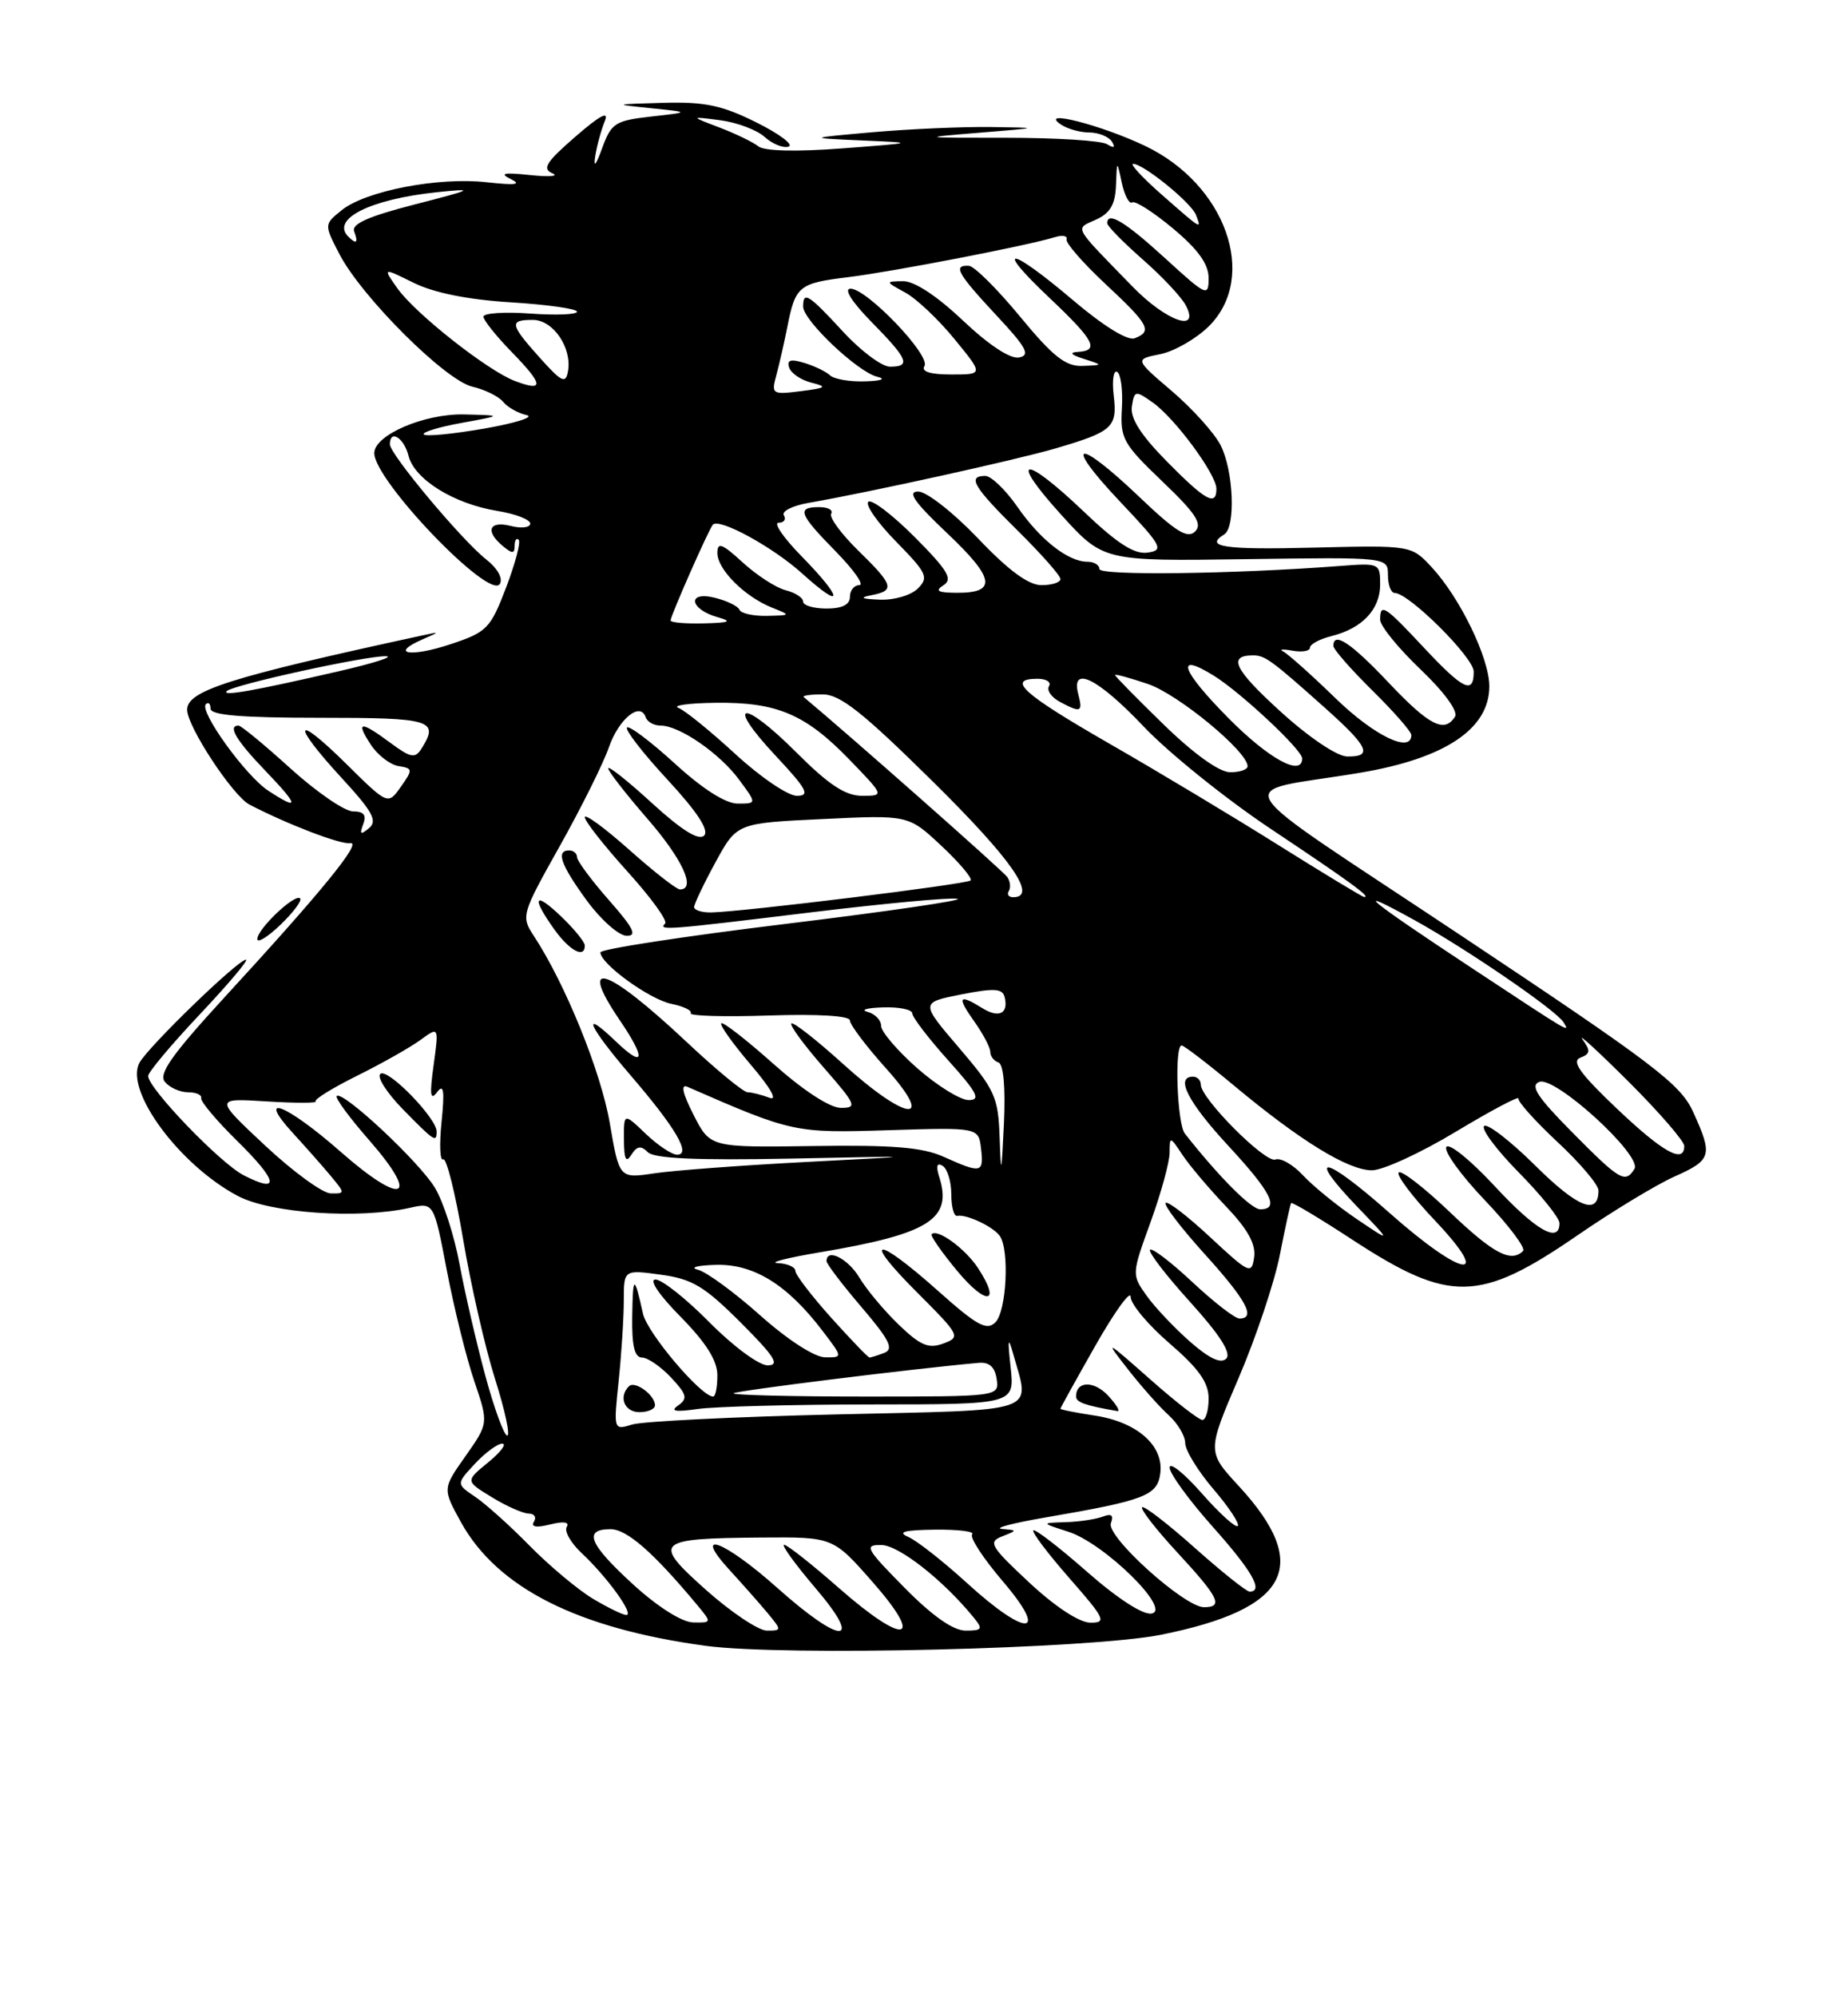 <?xml version="1.0" encoding="UTF-8" standalone="no"?>
<!DOCTYPE svg PUBLIC "-//W3C//DTD SVG 1.1//EN" "http://www.w3.org/Graphics/SVG/1.1/DTD/svg11.dtd" >
<svg xmlns="http://www.w3.org/2000/svg" xmlns:xlink="http://www.w3.org/1999/xlink" version="1.1" viewBox="0 0 237 256">
 <g >
 <path fill="currentColor"
d=" M 148.90 209.53 C 165.37 206.22 168.27 200.67 158.87 190.47 C 154.80 186.06 154.80 186.06 158.84 176.64 C 161.06 171.47 163.44 164.37 164.13 160.87 C 164.82 157.36 165.47 154.36 165.58 154.20 C 165.69 154.03 169.24 156.15 173.47 158.92 C 185.92 167.04 189.73 166.97 202.24 158.38 C 206.78 155.25 212.41 151.85 214.75 150.80 C 219.53 148.67 219.69 148.11 217.13 142.50 C 215.52 138.96 212.11 136.37 187.52 120.01 C 156.09 99.09 157.81 101.84 174.40 99.05 C 185.32 97.22 191.00 93.43 191.00 87.97 C 191.00 84.36 187.25 76.62 183.60 72.69 C 180.99 69.89 180.99 69.89 168.49 70.19 C 156.94 70.48 154.41 70.10 157.00 68.50 C 158.50 67.57 158.20 60.29 156.53 57.05 C 155.72 55.48 152.91 52.37 150.28 50.12 C 145.51 46.05 145.51 46.05 148.82 45.39 C 150.63 45.02 153.44 43.40 155.06 41.79 C 161.39 35.45 157.19 23.62 146.85 18.70 C 141.23 16.02 133.19 13.97 136.00 15.92 C 136.82 16.50 138.49 16.98 139.69 16.98 C 140.90 16.99 142.20 17.52 142.60 18.15 C 143.07 18.93 142.87 19.03 141.97 18.48 C 141.23 18.02 135.42 17.66 129.06 17.66 C 117.99 17.67 117.84 17.64 125.50 17.02 C 133.50 16.37 133.50 16.37 127.00 16.28 C 123.42 16.24 116.67 16.53 112.00 16.94 C 103.50 17.69 103.50 17.69 110.50 18.00 C 117.50 18.30 117.50 18.30 108.00 19.02 C 102.11 19.47 98.03 19.37 97.26 18.76 C 96.58 18.22 94.33 17.13 92.26 16.34 C 88.50 14.91 88.50 14.91 92.37 15.41 C 94.50 15.69 97.07 16.65 98.07 17.56 C 99.07 18.46 100.45 19.02 101.14 18.79 C 101.82 18.56 99.96 17.16 97.00 15.69 C 92.61 13.50 90.39 13.03 85.05 13.18 C 78.63 13.36 78.60 13.37 83.50 13.87 C 88.50 14.38 88.50 14.38 83.50 14.94 C 78.89 15.46 78.40 15.77 77.22 19.00 C 76.41 21.23 76.09 21.59 76.34 20.00 C 76.56 18.62 77.12 16.60 77.57 15.51 C 78.13 14.15 76.92 14.80 73.80 17.51 C 70.04 20.77 69.49 21.63 70.84 22.21 C 71.75 22.59 70.47 22.70 68.00 22.44 C 64.60 22.08 63.99 22.21 65.50 22.95 C 66.96 23.66 66.12 23.77 62.42 23.36 C 56.24 22.66 46.87 24.47 43.81 26.95 C 41.56 28.77 41.56 28.77 43.53 32.57 C 46.39 38.07 57.09 48.74 60.57 49.56 C 62.18 49.93 63.96 50.81 64.52 51.50 C 65.09 52.20 66.44 52.96 67.52 53.20 C 68.61 53.44 66.21 54.21 62.18 54.92 C 58.16 55.62 54.64 55.97 54.36 55.69 C 54.07 55.41 56.24 54.74 59.17 54.21 C 64.50 53.24 64.50 53.24 59.50 53.12 C 54.40 53.01 48.00 55.76 48.00 58.08 C 48.00 61.59 62.78 76.98 64.10 74.85 C 64.53 74.14 63.82 72.86 62.35 71.70 C 59.23 69.25 50.00 58.22 50.00 56.95 C 50.00 54.99 51.81 56.10 52.39 58.42 C 53.15 61.44 58.19 64.57 63.75 65.48 C 66.09 65.86 68.00 66.59 68.00 67.11 C 68.00 67.62 66.88 67.76 65.50 67.41 C 62.71 66.71 62.18 68.08 64.50 70.00 C 65.70 71.00 66.00 70.99 66.00 69.96 C 66.00 69.25 66.23 68.90 66.52 69.19 C 66.81 69.47 66.08 72.23 64.90 75.32 C 62.89 80.57 62.45 81.02 57.81 82.56 C 52.69 84.27 49.90 83.84 54.10 81.99 C 56.50 80.94 56.50 80.94 54.00 81.48 C 29.46 86.80 24.00 88.52 24.00 90.97 C 24.00 93.11 29.85 102.01 32.00 103.13 C 36.85 105.65 43.70 108.28 44.91 108.07 C 46.54 107.80 41.29 114.25 28.82 127.80 C 22.03 135.20 20.29 137.65 21.15 138.67 C 21.75 139.40 23.09 140.00 24.12 140.00 C 25.16 140.00 25.91 140.34 25.80 140.75 C 25.69 141.16 27.78 143.65 30.45 146.27 C 35.67 151.40 35.97 153.07 31.22 150.62 C 28.20 149.05 19.00 139.49 19.00 137.91 C 19.00 137.43 21.98 133.88 25.62 130.02 C 29.26 126.16 31.93 123.00 31.55 123.00 C 30.53 123.00 18.97 134.19 17.88 136.23 C 15.97 139.80 23.03 149.34 30.50 153.29 C 34.68 155.51 46.00 156.28 52.57 154.81 C 55.64 154.12 55.64 154.12 57.31 162.86 C 58.23 167.67 59.81 174.04 60.82 177.01 C 62.66 182.42 62.66 182.42 59.71 186.62 C 56.75 190.81 56.75 190.81 59.12 195.11 C 63.78 203.52 74.07 208.72 90.50 210.95 C 100.51 212.30 139.83 211.35 148.90 209.53 Z  M 38.49 115.15 C 37.83 114.49 33.00 119.07 33.00 120.36 C 33.00 120.92 34.35 120.09 35.99 118.51 C 37.63 116.93 38.76 115.42 38.49 115.15 Z  M 90.57 203.81 C 83.58 197.57 83.99 197.18 97.67 197.07 C 106.83 197.00 106.83 197.00 111.89 202.75 C 118.69 210.48 116.07 210.98 107.63 203.58 C 104.14 200.51 100.96 198.00 100.56 198.00 C 100.17 198.00 101.96 200.47 104.54 203.50 C 110.86 210.89 107.94 210.89 99.66 203.50 C 92.85 197.43 88.66 195.88 93.58 201.25 C 95.22 203.04 97.41 205.51 98.44 206.75 C 100.27 208.96 100.27 209.00 98.35 209.00 C 97.28 209.00 93.78 206.66 90.57 203.81 Z  M 116.00 203.50 C 111.03 198.47 110.78 198.00 113.03 198.03 C 115.26 198.05 120.93 202.49 124.87 207.32 C 126.09 208.81 125.97 209.00 123.84 209.00 C 122.25 209.00 119.59 207.14 116.00 203.50 Z  M 81.25 203.13 C 75.54 197.92 74.74 196.00 78.30 196.00 C 80.40 196.00 83.81 198.99 89.44 205.75 C 91.29 207.98 91.29 208.00 88.90 207.95 C 87.47 207.93 84.37 205.97 81.25 203.13 Z  M 124.00 202.89 C 120.97 200.13 117.60 197.48 116.50 197.00 C 115.03 196.36 115.93 196.11 119.92 196.06 C 122.90 196.03 125.04 196.29 124.68 196.66 C 124.32 197.02 126.08 199.72 128.59 202.66 C 134.66 209.76 131.69 209.91 124.00 202.89 Z  M 132.00 202.84 C 127.03 198.21 126.69 197.64 128.50 196.93 C 130.50 196.14 130.50 196.14 128.50 195.97 C 127.40 195.87 129.88 195.22 134.00 194.51 C 146.90 192.30 148.46 191.70 148.81 188.78 C 149.23 185.24 145.78 182.24 140.35 181.43 C 137.96 181.07 136.00 180.68 136.00 180.56 C 136.00 180.44 138.03 176.79 140.50 172.44 C 142.97 168.10 145.00 165.30 145.00 166.22 C 145.00 167.14 147.25 169.83 150.00 172.19 C 153.74 175.42 155.00 177.19 155.00 179.25 C 155.00 180.76 154.64 182.00 154.20 182.00 C 153.76 182.00 150.72 179.64 147.46 176.75 C 141.73 171.69 141.63 171.65 144.65 175.50 C 146.37 177.70 148.73 180.36 149.89 181.40 C 151.05 182.45 152.00 184.06 152.00 184.97 C 152.00 185.89 153.63 188.54 155.62 190.87 C 157.61 193.19 159.01 195.32 158.74 195.59 C 158.47 195.86 156.39 193.98 154.12 191.40 C 151.86 188.83 150.00 187.34 150.00 188.11 C 150.01 188.87 152.48 192.27 155.50 195.66 C 160.60 201.37 162.10 204.01 160.25 204.00 C 159.84 203.99 156.67 201.46 153.20 198.37 C 149.74 195.29 146.71 192.95 146.47 193.19 C 146.23 193.43 148.28 196.06 151.02 199.02 C 156.34 204.77 156.93 206.00 154.41 206.00 C 151.90 206.00 141.82 196.91 142.47 195.23 C 142.86 194.21 142.54 193.96 141.43 194.39 C 140.55 194.72 138.41 195.05 136.67 195.10 C 133.50 195.20 133.50 195.20 136.99 196.32 C 141.59 197.78 150.30 206.31 147.70 206.81 C 146.62 207.03 143.35 204.92 139.41 201.46 C 135.84 198.32 132.73 195.93 132.52 196.15 C 132.30 196.37 134.38 199.12 137.14 202.27 C 141.72 207.49 141.96 208.00 139.83 207.98 C 138.42 207.97 135.32 205.94 132.00 202.84 Z  M 142.12 178.89 C 140.29 176.93 138.00 176.99 138.00 178.99 C 138.00 179.74 139.18 180.15 143.29 180.86 C 143.72 180.94 143.19 180.05 142.12 178.89 Z  M 76.00 204.89 C 74.08 203.73 70.45 200.69 67.94 198.14 C 65.44 195.59 62.29 192.76 60.94 191.85 C 58.50 190.20 58.50 190.20 60.92 187.60 C 62.26 186.17 63.83 185.02 64.42 185.04 C 65.02 185.06 64.19 186.14 62.59 187.45 C 59.68 189.83 59.68 189.83 63.09 191.91 C 64.96 193.06 67.09 193.99 67.81 194.00 C 68.53 194.00 68.83 194.47 68.48 195.04 C 68.05 195.72 68.78 195.84 70.57 195.39 C 72.29 194.96 73.07 195.08 72.68 195.71 C 72.34 196.26 73.22 197.79 74.63 199.10 C 77.89 202.15 81.39 207.00 80.32 207.00 C 79.87 206.99 77.92 206.04 76.00 204.89 Z  M 62.22 176.25 C 61.07 171.99 59.59 165.57 58.93 162.00 C 58.27 158.43 56.86 154.04 55.79 152.26 C 53.80 148.94 43.94 139.73 43.18 140.48 C 42.95 140.72 44.83 143.27 47.37 146.17 C 53.97 153.72 51.67 154.64 43.70 147.64 C 36.71 141.50 32.72 139.94 37.58 145.25 C 39.22 147.04 41.41 149.51 42.44 150.75 C 44.27 152.95 44.27 153.00 42.40 152.96 C 41.36 152.93 37.58 150.18 34.00 146.83 C 27.50 140.75 27.50 140.75 34.21 141.17 C 37.90 141.40 40.73 141.40 40.49 141.16 C 40.26 140.92 42.64 139.45 45.78 137.89 C 48.93 136.33 52.58 134.27 53.90 133.31 C 56.29 131.56 56.29 131.56 55.61 136.53 C 55.08 140.31 55.19 141.14 56.04 140.00 C 56.90 138.85 57.04 139.74 56.63 143.78 C 56.33 146.69 56.42 148.86 56.84 148.60 C 57.25 148.35 58.40 152.95 59.39 158.82 C 60.38 164.69 62.22 172.76 63.49 176.75 C 64.75 180.74 65.46 184.00 65.05 184.00 C 64.65 184.00 63.37 180.51 62.22 176.25 Z  M 56.00 145.03 C 56.00 143.34 49.84 136.98 48.81 137.62 C 48.26 137.95 49.53 139.98 51.61 142.12 C 55.70 146.30 56.00 146.50 56.00 145.03 Z  M 79.34 177.01 C 79.70 173.54 80.00 168.91 80.00 166.72 C 80.00 162.73 80.00 162.73 84.75 163.38 C 88.78 163.93 90.33 164.86 94.99 169.51 C 99.36 173.88 100.06 175.00 98.45 175.00 C 97.33 175.00 94.03 172.56 91.00 169.50 C 88.01 166.47 84.89 164.00 84.07 164.00 C 83.19 164.00 84.51 165.97 87.29 168.78 C 90.57 172.12 92.00 174.39 92.00 176.28 C 92.00 177.78 91.76 179.00 91.46 179.00 C 89.91 179.00 83.01 170.86 82.46 168.38 C 81.34 163.33 81.16 163.38 81.08 168.75 C 81.02 172.48 81.38 174.00 82.33 174.00 C 83.05 174.00 84.73 175.15 86.05 176.55 C 88.09 178.73 88.23 179.26 86.97 180.14 C 85.90 180.88 86.59 181.01 89.50 180.59 C 91.70 180.28 101.74 180.02 111.81 180.01 C 130.12 180.00 130.12 180.00 129.61 175.25 C 129.21 171.62 129.28 171.21 129.93 173.50 C 132.09 181.26 133.81 180.67 107.25 181.29 C 94.19 181.59 82.42 182.18 81.09 182.58 C 78.68 183.32 78.68 183.32 79.34 177.01 Z  M 84.00 180.12 C 84.00 178.81 81.42 176.92 80.66 177.68 C 79.29 179.04 80.08 181.00 82.00 181.00 C 83.10 181.00 84.00 180.61 84.00 180.12 Z  M 94.08 178.58 C 94.42 178.25 117.01 175.44 125.50 174.68 C 126.87 174.56 127.59 175.20 127.82 176.75 C 128.14 179.00 128.14 179.00 110.90 179.00 C 101.42 179.00 93.85 178.81 94.08 178.58 Z  M 152.61 171.96 C 150.61 170.20 148.10 167.55 147.04 166.06 C 145.13 163.37 145.13 163.32 147.56 156.63 C 148.90 152.93 150.00 148.93 150.00 147.73 C 150.00 145.62 150.05 145.62 151.65 148.03 C 152.55 149.39 155.07 152.36 157.23 154.63 C 160.01 157.54 161.07 159.45 160.84 161.13 C 160.52 163.38 160.24 163.26 155.23 158.60 C 152.34 155.90 149.75 153.91 149.49 154.18 C 149.22 154.45 151.48 157.40 154.50 160.74 C 159.84 166.63 161.11 169.00 158.96 169.00 C 158.38 169.00 155.68 166.91 152.94 164.35 C 150.21 161.79 147.75 159.91 147.49 160.18 C 147.22 160.45 149.54 163.47 152.64 166.89 C 156.46 171.11 157.95 173.45 157.26 174.14 C 156.57 174.83 155.07 174.12 152.61 171.96 Z  M 97.49 168.59 C 94.19 165.65 90.59 163.01 89.49 162.74 C 88.40 162.46 89.44 162.18 91.82 162.12 C 96.67 161.99 100.97 164.65 105.48 170.57 C 108.10 174.00 108.10 174.00 105.80 173.97 C 104.46 173.96 100.99 171.71 97.49 168.59 Z  M 106.59 168.89 C 104.07 166.08 102.00 163.38 102.00 162.89 C 102.00 162.40 100.99 161.95 99.75 161.90 C 98.51 161.84 100.94 161.22 105.15 160.51 C 119.18 158.15 122.17 156.26 120.46 150.87 C 120.01 149.44 120.15 148.97 120.89 149.43 C 121.50 149.81 122.00 151.44 122.00 153.06 C 122.00 154.68 122.34 155.93 122.75 155.84 C 123.93 155.59 127.42 157.24 128.23 158.43 C 129.48 160.25 129.08 168.07 127.66 169.48 C 126.55 170.60 125.32 169.93 120.25 165.41 C 112.24 158.28 110.42 158.46 117.63 165.67 C 123.12 171.16 123.23 171.37 120.98 172.20 C 119.08 172.91 118.04 172.46 115.25 169.78 C 113.38 167.98 111.11 165.26 110.21 163.75 C 108.75 161.31 106.00 159.93 106.00 161.64 C 106.00 162.00 108.02 164.65 110.49 167.54 C 114.08 171.74 114.66 172.91 113.41 173.40 C 112.54 173.73 111.69 174.00 111.51 174.00 C 111.33 174.00 109.12 171.70 106.59 168.89 Z  M 125.42 162.52 C 123.80 160.05 120.23 157.44 119.48 158.19 C 119.29 158.38 120.77 160.50 122.77 162.91 C 126.52 167.42 128.45 167.14 125.42 162.52 Z  M 178.14 155.41 C 169.87 148.07 167.28 147.60 174.06 154.67 C 178.50 159.29 178.50 159.29 174.00 156.25 C 171.53 154.58 168.44 152.07 167.14 150.68 C 165.85 149.28 164.24 148.36 163.56 148.62 C 162.28 149.11 154.00 140.80 154.00 139.02 C 154.00 138.46 153.55 138.00 153.00 138.00 C 150.68 138.00 152.35 141.26 157.50 146.83 C 163.05 152.82 164.15 155.00 161.62 155.00 C 160.46 155.00 156.28 150.79 151.95 145.29 C 150.96 144.03 150.60 134.00 151.54 134.00 C 151.84 134.00 154.88 136.33 158.29 139.17 C 166.78 146.24 172.90 150.00 175.95 150.00 C 177.35 150.00 182.21 147.77 186.73 145.04 C 191.26 142.32 194.87 140.41 194.74 140.80 C 194.62 141.18 196.88 143.70 199.76 146.39 C 202.64 149.07 205.00 151.86 205.00 152.58 C 205.00 155.84 202.36 154.81 196.93 149.43 C 193.70 146.23 190.73 143.94 190.33 144.33 C 189.94 144.73 191.95 147.41 194.81 150.31 C 197.66 153.20 200.00 156.11 200.00 156.78 C 200.00 159.46 196.94 157.70 191.66 152.00 C 188.61 148.71 185.83 146.46 185.49 147.01 C 185.15 147.56 187.37 150.64 190.43 153.84 C 193.49 157.05 195.69 159.97 195.33 160.34 C 193.78 161.88 191.51 160.68 185.92 155.34 C 182.66 152.23 179.71 149.95 179.38 150.28 C 179.05 150.62 181.14 153.39 184.03 156.44 C 191.62 164.46 187.54 163.75 178.14 155.41 Z  M 78.20 143.94 C 77.07 137.36 72.49 126.08 68.45 119.94 C 66.81 117.44 66.88 117.19 71.79 108.44 C 74.55 103.52 77.38 97.83 78.09 95.78 C 79.36 92.13 82.13 89.88 82.81 91.94 C 83.01 92.52 83.86 93.00 84.72 93.00 C 87.13 93.00 92.30 96.56 94.79 99.94 C 97.06 103.00 97.06 103.00 94.61 103.00 C 93.06 103.00 90.10 101.12 86.55 97.87 C 83.46 95.05 80.70 92.97 80.41 93.25 C 80.13 93.54 82.46 96.54 85.60 99.93 C 89.44 104.08 90.97 106.43 90.30 107.10 C 89.62 107.78 87.44 106.43 83.64 102.96 C 80.54 100.12 78.00 98.10 78.00 98.48 C 78.00 98.85 80.25 101.74 83.00 104.91 C 87.52 110.10 89.32 114.00 87.20 114.00 C 86.76 114.00 83.83 111.71 80.70 108.92 C 77.56 106.13 75.00 104.25 75.00 104.75 C 75.00 105.25 77.46 108.38 80.46 111.70 C 83.47 115.02 85.65 118.02 85.30 118.37 C 84.38 119.29 85.38 119.21 104.08 116.93 C 113.42 115.80 121.84 115.01 122.78 115.20 C 123.72 115.38 113.81 116.83 100.75 118.42 C 87.69 120.01 77.00 121.65 77.00 122.07 C 77.00 123.54 83.32 128.11 86.12 128.67 C 87.69 128.99 88.79 129.53 88.58 129.87 C 88.36 130.22 92.87 130.35 98.59 130.16 C 104.98 129.95 109.00 130.20 109.00 130.80 C 109.00 131.34 111.07 134.08 113.59 136.89 C 120.12 144.16 116.33 143.80 108.13 136.38 C 104.71 133.28 101.72 130.95 101.49 131.18 C 101.25 131.41 103.11 133.94 105.61 136.80 C 109.81 141.61 109.98 142.00 107.83 142.00 C 106.42 141.99 103.02 139.77 99.20 136.37 C 95.74 133.29 92.73 130.94 92.50 131.16 C 92.28 131.39 93.99 133.78 96.30 136.49 C 98.85 139.48 99.78 141.13 98.67 140.70 C 97.66 140.32 96.41 140.00 95.88 140.00 C 95.35 140.00 91.87 137.13 88.14 133.63 C 77.77 123.89 73.96 122.64 79.50 130.79 C 82.88 135.76 82.65 137.00 79.00 133.50 C 74.39 129.08 75.44 131.50 80.87 137.83 C 86.65 144.55 88.68 148.00 86.84 148.00 C 86.16 148.00 84.35 146.79 82.80 145.31 C 80.00 142.63 80.00 142.63 80.02 146.06 C 80.03 148.61 80.28 149.11 80.97 148.01 C 81.69 146.88 82.20 146.80 83.08 147.68 C 83.89 148.49 89.29 148.74 101.37 148.50 C 118.50 148.15 118.50 148.15 103.45 148.93 C 95.17 149.36 86.37 150.02 83.91 150.39 C 79.42 151.06 79.42 151.06 78.20 143.94 Z  M 75.00 121.19 C 75.00 120.74 73.65 119.08 72.00 117.50 C 68.52 114.17 68.09 114.91 71.07 119.10 C 73.05 121.87 75.00 122.91 75.00 121.19 Z  M 78.08 115.36 C 75.84 112.81 74.00 110.33 74.00 109.86 C 74.00 109.39 73.55 109.00 73.00 109.00 C 71.26 109.00 71.90 110.83 75.25 115.42 C 77.04 117.87 79.33 119.90 80.33 119.94 C 81.77 119.99 81.28 118.99 78.08 115.36 Z  M 128.20 145.83 C 128.02 140.60 127.62 139.71 123.02 134.33 C 118.03 128.50 118.03 128.50 123.27 127.46 C 127.50 126.63 128.56 126.69 128.84 127.79 C 129.37 129.92 128.10 130.54 125.97 129.21 C 122.95 127.33 122.69 127.75 124.93 130.90 C 126.07 132.50 127.00 134.26 127.00 134.82 C 127.00 135.38 127.47 135.99 128.05 136.18 C 128.70 136.40 128.96 139.38 128.75 144.02 C 128.44 150.60 128.37 150.82 128.20 145.83 Z  M 201.64 145.14 C 197.15 140.61 196.19 139.14 197.41 138.67 C 199.45 137.89 210.66 148.13 209.61 149.82 C 208.44 151.72 207.74 151.31 201.64 145.14 Z  M 121.00 148.26 C 118.30 147.05 114.48 146.74 104.29 146.89 C 91.08 147.08 91.08 147.08 88.95 142.90 C 87.53 140.12 87.27 138.91 88.16 139.30 C 101.62 145.18 101.93 145.24 113.94 144.86 C 125.50 144.50 125.50 144.50 125.82 147.25 C 126.18 150.37 125.85 150.44 121.00 148.26 Z  M 207.31 142.05 C 202.64 137.61 201.50 136.02 202.67 135.57 C 203.96 135.08 204.01 134.68 202.96 133.24 C 202.26 132.28 204.91 134.71 208.85 138.63 C 212.78 142.55 216.00 146.27 216.00 146.88 C 216.00 149.23 213.28 147.72 207.31 142.05 Z  M 117.64 136.92 C 115.09 134.67 113.00 132.23 113.00 131.49 C 113.00 130.75 112.21 129.94 111.25 129.69 C 110.29 129.44 111.19 129.18 113.25 129.12 C 115.31 129.05 117.00 129.40 117.00 129.89 C 117.00 130.38 119.07 133.08 121.59 135.89 C 125.34 140.06 125.82 141.00 124.23 141.00 C 123.16 141.00 120.19 139.16 117.64 136.92 Z  M 188.74 124.07 C 175.19 115.13 172.98 113.28 181.50 117.99 C 188.18 121.69 199.57 129.49 200.51 131.02 C 201.38 132.43 201.62 132.57 188.74 124.07 Z  M 89.02 116.25 C 89.04 115.84 90.27 113.25 91.77 110.50 C 94.50 105.50 94.50 105.50 105.50 104.98 C 116.50 104.45 116.50 104.45 120.73 108.41 C 123.06 110.59 124.74 112.59 124.48 112.85 C 124.00 113.33 95.45 116.85 91.25 116.95 C 90.01 116.98 89.01 116.66 89.02 116.25 Z  M 129.38 114.20 C 129.65 113.76 129.56 112.95 129.18 112.41 C 128.69 111.68 108.73 94.05 103.08 89.35 C 102.85 89.16 103.94 89.00 105.49 89.00 C 107.74 89.00 110.60 91.26 119.65 100.19 C 129.77 110.18 133.12 115.00 129.94 115.00 C 129.36 115.00 129.10 114.64 129.38 114.20 Z  M 164.00 108.35 C 158.22 104.72 148.44 98.85 142.25 95.30 C 131.15 88.92 129.02 87.00 133.06 87.00 C 134.19 87.00 134.85 87.43 134.53 87.95 C 134.21 88.47 134.83 89.37 135.91 89.95 C 138.62 91.40 138.89 91.29 138.29 89.00 C 137.29 85.19 140.77 86.90 146.68 93.13 C 149.88 96.50 157.22 102.41 163.00 106.26 C 173.14 113.02 175.90 115.03 174.95 114.97 C 174.70 114.95 169.78 111.97 164.00 108.35 Z  M 46.58 105.64 C 47.03 104.47 46.66 104.00 45.28 104.00 C 44.21 104.00 40.61 101.53 37.26 98.50 C 33.92 95.47 30.92 93.00 30.59 93.00 C 29.16 93.00 30.28 94.89 34.04 98.80 C 38.35 103.29 38.46 104.00 34.41 101.35 C 31.50 99.45 25.52 91.15 26.40 90.26 C 26.73 89.94 27.00 90.19 27.00 90.83 C 27.00 91.67 31.00 92.00 41.00 92.00 C 55.40 92.00 56.36 92.29 54.04 95.98 C 53.24 97.24 52.66 97.13 50.09 95.23 C 46.22 92.36 45.57 92.41 47.55 95.44 C 48.43 96.78 50.03 98.02 51.11 98.19 C 52.95 98.48 52.97 98.63 51.41 100.84 C 49.75 103.19 49.75 103.19 44.38 97.88 C 37.68 91.27 37.30 92.64 43.85 99.75 C 47.80 104.04 48.44 105.22 47.32 106.15 C 46.24 107.05 46.09 106.94 46.58 105.64 Z  M 94.31 96.65 C 91.11 93.71 87.83 91.04 87.00 90.73 C 86.17 90.42 88.33 90.12 91.78 90.08 C 99.64 89.98 103.31 91.54 108.96 97.39 C 113.42 102.00 113.42 102.00 110.56 102.00 C 108.42 102.00 106.30 100.60 102.17 96.48 C 95.23 89.53 92.88 89.82 99.43 96.82 C 103.51 101.18 103.94 102.00 102.19 102.00 C 101.05 102.00 97.50 99.59 94.31 96.65 Z  M 149.25 92.88 C 145.81 89.54 143.00 86.68 143.00 86.52 C 143.00 86.36 144.91 86.89 147.25 87.68 C 151.13 89.01 160.00 96.33 160.00 98.21 C 160.00 98.64 158.99 98.99 157.75 98.98 C 156.37 98.97 153.10 96.63 149.25 92.88 Z  M 157.53 92.03 C 151.46 85.90 150.63 83.48 155.66 86.60 C 159.12 88.74 167.00 96.11 167.00 97.21 C 167.00 99.61 162.71 97.27 157.53 92.03 Z  M 164.20 91.18 C 158.29 85.81 157.41 84.00 160.71 84.00 C 162.24 84.00 163.08 84.62 170.10 90.89 C 175.53 95.75 176.09 97.02 172.75 96.96 C 171.45 96.93 167.83 94.49 164.20 91.18 Z  M 171.31 89.53 C 168.20 86.51 165.17 83.81 164.58 83.51 C 163.98 83.22 164.51 83.17 165.75 83.40 C 166.99 83.62 168.00 83.45 168.00 83.01 C 168.00 82.58 169.24 81.91 170.75 81.53 C 174.70 80.55 177.00 78.11 177.00 74.92 C 177.00 72.19 176.92 72.15 171.75 72.55 C 158.21 73.58 141.00 73.80 141.00 72.94 C 141.00 72.42 140.31 72.00 139.46 72.00 C 136.99 72.00 133.41 69.20 130.47 64.95 C 128.96 62.78 127.11 61.00 126.36 61.00 C 124.01 61.00 124.84 62.41 130.50 68.00 C 133.53 70.99 136.00 73.78 136.00 74.22 C 136.00 74.65 134.91 75.00 133.57 75.00 C 131.90 75.00 129.34 73.12 125.42 69.00 C 122.27 65.70 118.82 63.00 117.76 63.00 C 116.30 63.00 117.25 64.35 121.53 68.40 C 127.60 74.15 127.89 76.01 122.69 75.98 C 120.28 75.97 119.86 75.74 121.00 75.01 C 122.23 74.23 121.56 73.11 117.29 68.82 C 114.42 65.95 111.75 63.92 111.35 64.32 C 110.95 64.72 112.57 67.03 114.95 69.45 C 118.88 73.46 119.14 74.01 117.71 75.43 C 116.84 76.30 114.67 76.94 112.82 76.86 C 110.47 76.77 110.16 76.60 111.75 76.29 C 114.82 75.70 114.62 75.01 110.04 70.54 C 107.86 68.41 106.32 66.30 106.60 65.84 C 106.89 65.38 106.19 65.00 105.06 65.00 C 102.13 65.00 102.45 65.87 107.21 70.71 C 109.52 73.07 110.87 75.00 110.21 75.00 C 109.54 75.00 109.00 75.67 109.00 76.50 C 109.00 77.50 108.00 78.00 106.00 78.00 C 104.35 78.00 103.00 77.60 103.00 77.11 C 103.00 76.62 101.99 75.96 100.75 75.65 C 99.51 75.33 97.04 73.73 95.25 72.09 C 92.60 69.66 92.00 69.44 92.00 70.88 C 92.00 72.98 95.50 76.48 99.00 77.88 C 101.46 78.86 101.46 78.87 98.33 78.94 C 96.59 78.97 95.02 78.62 94.83 78.15 C 94.65 77.69 93.22 77.00 91.65 76.61 C 88.04 75.73 88.44 78.11 92.07 79.12 C 93.96 79.65 93.56 79.82 90.25 79.90 C 87.91 79.96 86.00 79.79 86.00 79.53 C 86.00 78.93 90.95 67.72 91.43 67.24 C 92.29 66.38 99.13 70.12 102.89 73.52 C 108.26 78.37 108.19 76.79 102.79 71.29 C 100.48 68.93 99.15 67.00 99.85 67.00 C 100.55 67.00 100.85 66.57 100.53 66.05 C 100.21 65.53 101.64 64.81 103.72 64.45 C 111.49 63.10 130.46 58.92 135.39 57.47 C 142.71 55.32 143.31 54.77 142.83 50.69 C 142.60 48.74 142.81 47.38 143.28 47.67 C 143.75 47.96 144.02 50.07 143.88 52.35 C 143.65 56.20 144.02 56.88 149.06 61.70 C 153.36 65.80 154.24 67.15 153.27 68.12 C 152.30 69.09 150.81 68.17 146.10 63.68 C 138.07 56.02 136.22 56.44 143.60 64.25 C 149.05 70.01 149.32 70.52 147.17 70.83 C 145.47 71.07 143.29 69.67 139.00 65.58 C 131.23 58.17 129.26 58.44 136.09 65.97 C 141.50 71.93 141.50 71.93 159.75 71.67 C 178.00 71.41 178.00 71.41 178.00 73.71 C 178.00 74.97 178.39 76.00 178.86 76.00 C 180.68 76.00 189.00 84.27 189.00 86.08 C 189.00 89.06 187.66 88.41 182.60 83.00 C 177.55 77.60 177.00 77.25 177.00 79.43 C 177.00 80.22 179.32 83.07 182.15 85.77 C 185.21 88.69 187.02 91.16 186.60 91.85 C 185.26 94.01 183.29 93.00 178.09 87.50 C 173.25 82.38 171.00 80.89 171.00 82.79 C 171.00 83.22 173.25 85.79 176.00 88.50 C 178.75 91.21 181.00 93.78 181.00 94.21 C 181.00 96.61 176.24 94.31 171.31 89.53 Z  M 29.09 88.58 C 29.90 87.77 47.00 84.03 49.50 84.11 C 50.60 84.15 47.91 85.01 43.52 86.02 C 32.59 88.54 28.39 89.29 29.09 88.58 Z  M 149.63 59.13 C 146.29 55.74 144.93 53.60 145.16 52.10 C 145.48 50.04 145.61 50.02 147.82 51.58 C 150.67 53.58 156.00 60.80 156.00 62.65 C 156.00 64.95 154.60 64.18 149.63 59.13 Z  M 99.57 48.06 C 99.95 46.65 100.58 43.89 100.97 41.92 C 102.00 36.66 102.44 36.30 108.74 35.53 C 114.47 34.83 131.89 31.46 135.28 30.40 C 136.25 30.10 136.93 30.22 136.78 30.67 C 136.64 31.13 138.88 33.70 141.76 36.39 C 147.37 41.62 147.83 42.47 145.51 43.36 C 144.61 43.70 141.51 41.79 137.59 38.46 C 129.44 31.55 127.35 31.33 134.56 38.15 C 140.35 43.62 141.05 44.94 138.25 45.10 C 137.08 45.17 137.33 45.47 139.00 46.00 C 141.50 46.80 141.50 46.80 138.81 46.90 C 136.66 46.98 135.04 45.70 130.81 40.57 C 127.89 37.03 124.94 34.10 124.25 34.07 C 122.17 33.96 122.79 35.06 127.75 40.38 C 131.65 44.55 132.18 45.53 130.69 45.82 C 129.57 46.04 126.82 44.23 123.50 41.09 C 120.14 37.91 117.25 36.02 115.81 36.04 C 113.52 36.08 113.52 36.09 116.08 37.49 C 117.51 38.26 120.35 40.94 122.40 43.45 C 126.13 48.00 126.13 48.00 122.01 48.00 C 119.28 48.00 118.11 47.63 118.56 46.91 C 119.38 45.57 111.18 37.00 109.08 37.00 C 108.17 37.00 109.23 38.68 111.79 41.29 C 116.48 46.06 116.86 47.00 114.13 47.00 C 113.10 47.00 110.39 44.98 108.11 42.50 C 103.67 37.69 103.00 37.27 103.00 39.30 C 103.00 41.06 110.01 47.70 112.50 48.29 C 113.68 48.57 113.05 48.82 110.95 48.88 C 109.00 48.95 106.97 48.60 106.45 48.11 C 105.93 47.62 104.43 46.90 103.13 46.51 C 101.39 45.98 100.88 46.14 101.21 47.12 C 101.45 47.85 102.74 48.72 104.07 49.05 C 106.16 49.57 105.96 49.73 102.69 50.14 C 99.01 50.60 98.90 50.52 99.57 48.06 Z  M 66.03 48.83 C 62.56 47.52 53.30 40.23 50.99 36.99 C 49.07 34.28 49.07 34.28 53.05 36.25 C 55.64 37.53 60.00 38.41 65.51 38.75 C 70.18 39.04 74.00 39.58 74.00 39.95 C 74.00 40.32 71.30 40.43 68.00 40.19 C 64.70 39.95 62.00 40.13 62.00 40.59 C 62.00 41.04 63.66 43.11 65.69 45.19 C 69.72 49.32 69.81 50.26 66.03 48.83 Z  M 69.25 45.88 C 65.38 41.56 65.27 41.00 68.33 41.00 C 70.94 41.00 73.38 44.57 72.84 47.60 C 72.55 49.23 72.03 48.98 69.25 45.88 Z  M 145.26 36.75 C 137.48 28.76 137.83 29.40 140.56 28.15 C 142.38 27.33 143.03 26.20 143.12 23.77 C 143.24 20.50 143.24 20.50 143.87 23.44 C 144.22 25.06 144.82 26.19 145.20 25.94 C 145.59 25.70 147.95 27.21 150.45 29.30 C 153.67 31.99 155.00 33.85 155.00 35.65 C 155.00 38.08 154.74 37.96 149.42 33.10 C 144.29 28.41 142.00 27.03 142.00 28.62 C 142.00 28.97 144.03 31.04 146.52 33.23 C 149.01 35.41 151.50 38.06 152.05 39.10 C 154.00 42.73 149.60 41.21 145.26 36.75 Z  M 44.67 30.33 C 42.41 28.08 47.47 25.54 56.00 24.64 C 61.03 24.12 60.79 24.25 53.21 26.20 C 47.25 27.73 45.06 28.70 45.42 29.66 C 45.98 31.12 45.71 31.37 44.67 30.33 Z  M 149.00 24.96 C 146.53 22.79 144.87 21.00 145.32 21.00 C 146.64 21.00 152.78 25.98 153.38 27.55 C 154.12 29.47 154.17 29.50 149.00 24.96 Z "/>
</g>
</svg>